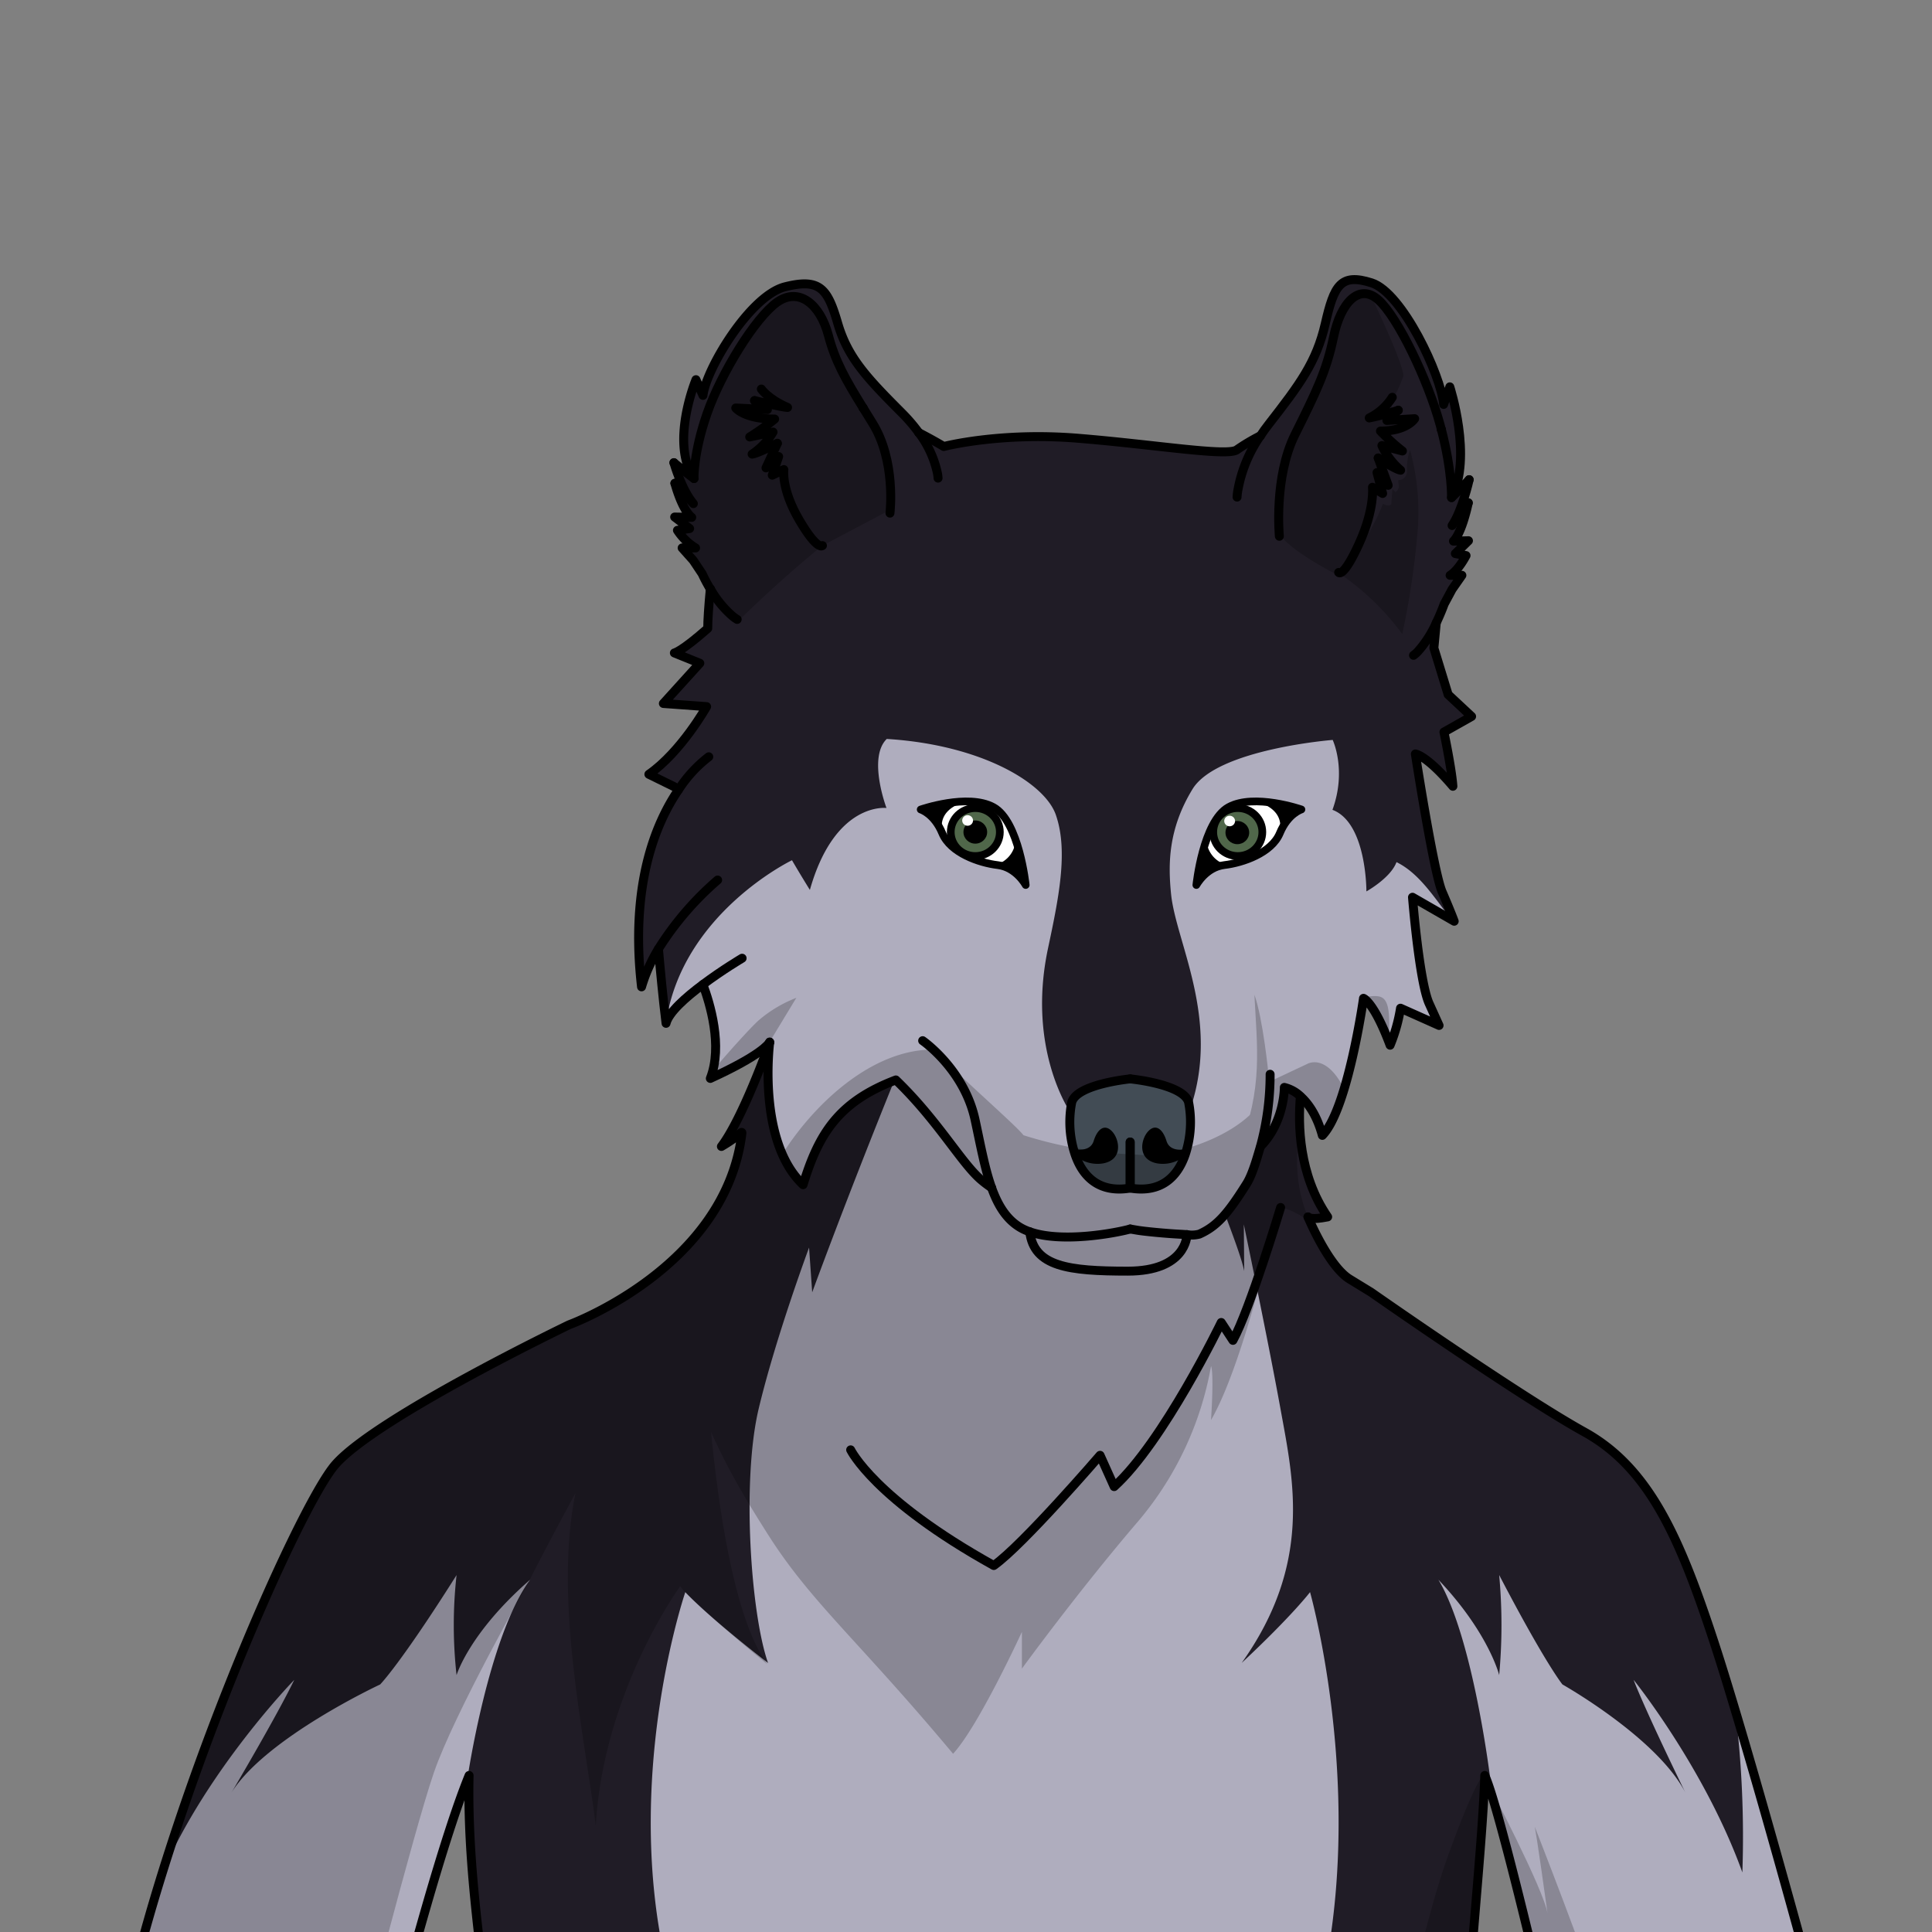 <svg xmlns="http://www.w3.org/2000/svg" viewBox="0 0 432 432">
  <rect x="0" y="0" width="432" height="432" fill="#808080" stroke="none"/>
  <defs>
    <style>.BUNTAI_WOLF_BODY_WOLF_BODY_36_cls-1{isolation:isolate;}.BUNTAI_WOLF_BODY_WOLF_BODY_36_cls-2{fill:#afadbe;}.BUNTAI_WOLF_BODY_WOLF_BODY_36_cls-3{fill:#201c26;}.BUNTAI_WOLF_BODY_WOLF_BODY_36_cls-10,.BUNTAI_WOLF_BODY_WOLF_BODY_36_cls-4,.BUNTAI_WOLF_BODY_WOLF_BODY_36_cls-7{fill:none;stroke:#000;stroke-linecap:round;}.BUNTAI_WOLF_BODY_WOLF_BODY_36_cls-4,.BUNTAI_WOLF_BODY_WOLF_BODY_36_cls-7{stroke-linejoin:round;}.BUNTAI_WOLF_BODY_WOLF_BODY_36_cls-4{stroke-width:2px;}.BUNTAI_WOLF_BODY_WOLF_BODY_36_cls-5{fill:#424c55;}.BUNTAI_WOLF_BODY_WOLF_BODY_36_cls-6{fill:#fff;}.BUNTAI_WOLF_BODY_WOLF_BODY_36_cls-7{stroke-width:1.72px;}.BUNTAI_WOLF_BODY_WOLF_BODY_36_cls-8{opacity:0.22;mix-blend-mode:multiply;}.BUNTAI_WOLF_BODY_WOLF_BODY_36_cls-9{fill:#50674a;}.BUNTAI_WOLF_BODY_WOLF_BODY_36_cls-10{stroke-miterlimit:10;stroke-width:1.72px;}</style>
  </defs>
  <g class="BUNTAI_WOLF_BODY_WOLF_BODY_36_cls-1">
    <g id="body">
      <path class="BUNTAI_WOLF_BODY_WOLF_BODY_36_cls-2" d="M254.24,275.07c1.55.27,6.5.76,10.11.93l1.06.07c0,.4-.28,8.17-13.23,8.17-13.27,0-21-1-21.93-8.81,7.39,2.6,19.63.18,22.46-.62Z" />
      <path class="BUNTAI_WOLF_BODY_WOLF_BODY_36_cls-2" d="M409.63,460.39H348.36c-4.59-19.8-11.71-49.65-15.24-60.32h0A28.44,28.44,0,0,0,332,397c-.51,15.73-3.63,43-4.41,63.43H109.77c-.23-4.64-.69-9.48-1.23-14.5-1.45-13.22-3.52-27.71-3.68-43.17q0-2.85,0-5.76c-.14.35-.29.7-.43,1.07h0c-5.6,14.18-13.45,43.17-18.41,62.35H25.69A364,364,0,0,1,36.3,418.68h0s0,0,0-.05C49.6,376,68.76,334.46,75,327.37c9.4-10.63,52.23-31.21,52.23-31.21s34.77-12.66,38.59-42.5c.17-1.3,0,0-4.54,2.63,4.71-6.23,10.38-22.07,10.78-23.21,0,0,0,0,0,0-.11,1-2.68,22.33,7.46,31.9,3.47-11.32,7.85-18.41,20.42-23.29l.32-.13c9.44,9.09,14.68,18.64,19.11,22.37a24,24,0,0,0,2.33,1.75c1.31,3.63,3,6.55,5.73,8.4a10.33,10.33,0,0,0,1.49.86,12.22,12.22,0,0,0,1.28.52h0c.89,7.77,8.66,8.81,21.93,8.81,12.95,0,13.22-7.77,13.23-8.17h0a6.32,6.32,0,0,0,2.72-.12c3.91-1.75,6.3-4.46,10.58-11.28,1.31-2.09,2.33-5.8,3.1-8.39,5.34-5.49,5.26-13.13,5.26-13.13a8.05,8.05,0,0,1,3.68,2.06c-.54,6.14-.4,17.47,6.1,26.89-3.67.77-4.31.19-4.41,0,.3.71,4.7,11.07,9.31,13.88l4.77,2.92s33.2,23.23,47.71,31.26,21.32,23.6,29,47c1.38,4.2,3,9.46,4.75,15.31a0,0,0,0,1,0,0c8,26.81,18.71,66.14,20.58,73.45C409,457.36,409.31,458.85,409.63,460.39Z" />
      <path class="BUNTAI_WOLF_BODY_WOLF_BODY_36_cls-3" d="M169.64,315c-3.82,16.08-1.76,45.9,2.1,56.85C157.9,361.16,153.24,356,153.24,356S134.13,411.9,156,460.39H109.77l-1.23-14.5-3.68-43.17-.4-4.68h0s4.62-31.86,14.06-44.8c-13.63,11.89-16.43,21.32-16.43,21.32a100.57,100.57,0,0,1,0-22.37C89.51,372.11,85,376.65,85,376.65s-25.51,11.88-33.2,24.12c11.17-19,13.82-24.81,14-25.15-.59.6-19.42,20.13-29.41,43C49.6,376,68.76,334.46,75,327.37c9.4-10.63,52.23-31.21,52.23-31.21s34.77-12.66,38.59-42.5c.17-1.3,0,0-4.54,2.63,4.71-6.23,10.38-22.07,10.78-23.21,0,0,0,0,0,0-.11,1-2.68,22.33,7.46,31.9,3.47-11.32,7.85-18.41,20.42-23.29-3.46,8.54-11.08,27.59-18.33,47.27l-.7-10S173.47,298.94,169.64,315Z" />
      <path class="BUNTAI_WOLF_BODY_WOLF_BODY_36_cls-3" d="M389.6,418.68c-8.22-22.82-23.73-42.34-24.32-43.06.12.34,2.31,6.18,11.54,25.15-6.35-12.24-27.45-24.12-27.45-24.12s-3.75-4.54-14.15-24.47a122.3,122.3,0,0,1,0,22.37s-2.32-9.43-13.59-21.32c7.81,12.94,11.63,44.8,11.63,44.8l-.14,2A28.44,28.44,0,0,0,332,397c-.51,15.73-3.63,43-4.41,63.43H290.62C308.73,411.9,292.93,356,292.93,356s-3.85,5.13-15.29,15.84c15.85-22.26,11.58-40.83,8.71-56.65s-8.23-41.41-8.23-41.41l.09,10.43c-.51-2.69-3-9.25-4.3-12.7a57.19,57.19,0,0,0,4.84-6.87c1.31-2.09,2.33-5.8,3.1-8.39,5.34-5.49,5.26-13.13,5.26-13.13a8.05,8.05,0,0,1,3.68,2.06c-.54,6.14-.4,17.47,6.1,26.89-3.67.77-4.31.19-4.41,0,.3.71,4.7,11.07,9.31,13.88l4.77,2.92s33.2,23.23,47.71,31.26,21.32,23.6,29,47c1.38,4.2,3,9.46,4.75,15.31a0,0,0,0,1,0,0A233.06,233.06,0,0,1,389.6,418.68Z" />
      <path class="BUNTAI_WOLF_BODY_WOLF_BODY_36_cls-2" d="M150.79,175.93l-5.7-2.8C152.31,168.12,158,158,158,158l-9.67-.7,8.15-9L150.79,146s1.52-.24,7.46-5.48c0-1.74.2-4.9.58-8.86h0a36.94,36.94,0,0,1-1.79-3.37l-2-3-2.48-2.78h3a12.81,12.81,0,0,1-4.05-3.94l2.72-.4-3.34-2.57,3.81.07c-2.18-1.72-3.67-7.27-3.76-7.62.06,0,.65.68,4.13,4.55-2.59-3-4.25-8.8-4.35-9.15.07.05.73.68,4.49,3.54-5.42-8,.44-22.1.44-22.1l1.57,3.51c.66-5.82,10.49-22.3,18.35-24.28s9.53.46,11.78,8.16,6.52,12.2,14.39,20.09a37.14,37.14,0,0,1,3.74,4.37h0c3.4,1.76,5.58,3.09,5.58,3.09s12.46-3.26,29.82-1.86,33.79,4.19,35.77,2.56a43.14,43.14,0,0,1,5.2-3.09h0c.55-.85,1.17-1.71,1.85-2.58C290.59,86,294.34,81,296.32,72.38s3.45-11.36,10.35-9.14,15.54,20.67,16.12,27.19l1.38-3.93s5.15,15.83.39,24.76c3.3-3.21,3.88-3.91,3.94-4-.09.4-1.54,6.83-3.82,10.25,3.06-4.33,3.58-5,3.63-5.09-.08.39-1.39,6.6-3.3,8.53l3.34-.07-2.93,2.87,2.39.45s-1.61,3.19-3.56,4.41h2.63l-2.18,3.12-1.78,3.31s-.67,1.9-1.77,4.2c-.32,3.44-.53,5.63-.53,5.63l3.19,10.41,5.24,4.89-6.18,3.49s1.75,8.39,2,12.12c-5.94-7-8.39-7.22-8.39-7.22s4.08,26.44,6,30.87,2.68,6.53,2.68,6.53l-9.32-5.36s1.51,18.87,3.72,23.76l2.22,4.9-8.62-3.85a37,37,0,0,1-2.33,8.27c-3.62-9.67-5.95-10.48-5.95-10.48s-3.49,24.81-9.2,30.64c-1.23-4.5-3.14-7.13-4.82-8.66a8.05,8.05,0,0,0-3.68-2.06s.08,7.64-5.26,13.13c-.77,2.59-1.79,6.3-3.1,8.39-4.28,6.82-6.67,9.53-10.58,11.28a6.5,6.5,0,0,1-2.76.12l-1.06-.07c-3.61-.17-8.56-.66-10.11-.93l-1.53-.26c-2.83.8-15.07,3.22-22.46.62h0a12.22,12.22,0,0,1-1.28-.52,10.33,10.33,0,0,1-1.49-.86c-2.69-1.85-4.42-4.77-5.73-8.4a24,24,0,0,1-2.33-1.75c-4.43-3.73-9.67-13.28-19.11-22.37-12.82,4.89-17.24,12-20.74,23.42C169.43,255.37,172,234,172.11,233c0,0,0,0,0,0-.23.42-2,2.92-13.26,8.09,2.85-7.29-.11-16.89-1.66-21-3.85,2.86-7.64,6.22-8.24,8.68-.7-5.67-1.29-12-1.7-16.64a35.75,35.75,0,0,0-3.78,8.48c-2.61-22.64,3.1-36.49,8.22-44Z" />
      <path class="BUNTAI_WOLF_BODY_WOLF_BODY_36_cls-3" d="M325.2,175.28,323.39,164l5.28-3.63-4.41-4.69-2.5-8.22-.55-.18-.26-5.77s0,0,.48-2.87c.93-2,1.49-3.61,1.49-3.61l1.77-3.31,2.18-3.12h-2.62c1.95-1.23,3.56-4.41,3.56-4.41l-2.39-.45,2.93-2.87L325,121c1.92-1.93,3.23-8.14,3.31-8.53-.06.06-.58.75-3.63,5.09,2.27-3.42,3.73-9.85,3.82-10.25-.06.06-.64.77-3.95,4,4.77-8.93-.38-24.75-.38-24.75l-1.38,3.93c-.58-6.52-9.22-25-16.12-27.2s-8.38.52-10.35,9.15a36.75,36.75,0,0,1-2.69,7.81c-6.38,7.08-8.81,16.38-17,20.35-5.1,1.46-13.17-1.1-34.85-2.48s-30.5,1.72-30.5,1.72a28.4,28.4,0,0,1-7.67-5.36c-.58-.67-1.2-1.35-1.89-2l-.91-.91a39.1,39.1,0,0,1-3.09-4.16c-.32-.5-.91-.74-1.37-1.12-.08.14-.17.27-.25.4-4.41-4.77-7.13-8.68-8.77-14.3-2.25-7.7-3.93-10.14-11.78-8.16s-17.69,18.45-18.35,24.28l-1.57-3.51S149.76,99,155.18,107c-3.76-2.86-4.42-3.49-4.49-3.55.1.36,1.76,6.1,4.35,9.15-3.48-3.87-4.07-4.49-4.13-4.54.09.35,1.58,5.89,3.76,7.62l-3.81-.07,3.34,2.56-2.72.41a12.81,12.81,0,0,0,4.05,3.94h-3l2.48,2.79,2,3s.23.52.65,1.32c.28,6.44.56,10.91.56,10.91l-6.62,5.11s0,.7,4.76,2.29c-1.11,2.62-7.62,8.92-7.62,8.92s.92.29,8.9.75c-4.08,9.44-12.26,15.71-12.26,15.71l5.38,2.64.27,1.61c-14.18,25.73-7.61,43.12-7.61,43.12l3.83-7.88a136.43,136.43,0,0,1,1.65,16c3.49-24.58,28.19-36.46,28.19-36.46s1.4,2.44,4,6.64c5.6-19.81,17.13-18.32,17.13-18.32s-4.25-11.24.06-15.44c21.35,1.31,35.59,10,37.87,17.16,2.74,8.09.52,18.67-1.81,29.65-4.82,22.66,5,36.68,5,36.68,9.79-3.32,18.94-5.11,26.91-1.09,6.59-19.84-3.28-36.89-4.39-47.66-.68-6.69-.69-14.55,4.79-23.52s31.34-11,31.34-11,3.19,6.72-.05,15.63c7.69,2.89,7.59,18.24,7.59,18.24s5.42-3,6.73-6.55c5.33,2.62,8.65,8.34,12.46,13-4.84-7.8-6.58-29.24-7.59-37C319.79,169.53,325.2,175.28,325.2,175.28Z" />
      <path class="BUNTAI_WOLF_BODY_WOLF_BODY_36_cls-4" d="M265.41,276.06h0c0,.4-.28,8.17-13.23,8.17-13.27,0-21-1-21.93-8.81" />
      <path class="BUNTAI_WOLF_BODY_WOLF_BODY_36_cls-4" d="M316.07,146.53a7.24,7.24,0,0,0,.91-.79,24.69,24.69,0,0,0,4.17-6.47c1.1-2.3,1.77-4.2,1.77-4.2l1.78-3.31,2.18-3.12h-2.63c1.95-1.22,3.56-4.41,3.56-4.41l-2.39-.45,2.93-2.87L325,121c1.91-1.93,3.22-8.14,3.3-8.53" />
      <path class="BUNTAI_WOLF_BODY_WOLF_BODY_36_cls-4" d="M328.32,112.42h0c-.05.06-.57.76-3.63,5.09,2.28-3.42,3.73-9.85,3.82-10.25" />
      <path class="BUNTAI_WOLF_BODY_WOLF_BODY_36_cls-4" d="M281.82,97.46a30.69,30.69,0,0,0-5.1,12.58,11.09,11.09,0,0,0-.11,1.11" />
      <path class="BUNTAI_WOLF_BODY_WOLF_BODY_36_cls-4" d="M328.51,107.26h0c-.06.07-.64.77-3.94,4,4.76-8.93-.39-24.76-.39-24.76l-1.38,3.93c-.58-6.52-9.21-25-16.12-27.19s-8.37.52-10.35,9.14S290.59,86,283.68,94.88c-.68.87-1.3,1.73-1.85,2.58" />
      <path class="BUNTAI_WOLF_BODY_WOLF_BODY_36_cls-4" d="M322.32,96.12c2.42,9.35,2.24,15.14,2.24,15.14" />
      <path class="BUNTAI_WOLF_BODY_WOLF_BODY_36_cls-4" d="M286.07,119.91s-1.27-13.16,3.48-22.72S296.6,83,298.19,75.32s5.74-12.1,10.05-8.24,11,17.8,13.76,27.85c.11.4.21.79.31,1.17" />
      <path class="BUNTAI_WOLF_BODY_WOLF_BODY_36_cls-4" d="M312.67,91.73h0a58.46,58.46,0,0,1-6.5,1.72,12.87,12.87,0,0,0,5.15-4.61" />
      <path class="BUNTAI_WOLF_BODY_WOLF_BODY_36_cls-4" d="M308.18,102.41h0c.22.15,3.77,2.52,5,2.73A16.06,16.06,0,0,1,309,99.63l4.58,1.21a46.21,46.21,0,0,1-4.9-4.45c5.93,0,7.64-2.77,7.64-2.77l-6.21.39,2.51-2.27" />
      <path class="BUNTAI_WOLF_BODY_WOLF_BODY_36_cls-4" d="M299.33,128s1,1.37,4.56-6.43,3-12.62,3-12.62l2.27,1.39-1.26-4.67,2.5,2.85-2.23-6.11" />
      <path class="BUNTAI_WOLF_BODY_WOLF_BODY_36_cls-4" d="M158.83,131.65a22.8,22.8,0,0,0,5,6.14,8.25,8.25,0,0,0,1,.71" />
      <path class="BUNTAI_WOLF_BODY_WOLF_BODY_36_cls-4" d="M150.91,108.06c.09.35,1.58,5.9,3.76,7.62l-3.81-.07,3.34,2.57-2.72.4a12.81,12.81,0,0,0,4.05,3.94h-3l2.48,2.78,2,3a36.94,36.94,0,0,0,1.79,3.37" />
      <path class="BUNTAI_WOLF_BODY_WOLF_BODY_36_cls-4" d="M150.69,103.46c.1.35,1.76,6.1,4.35,9.15-3.48-3.87-4.07-4.5-4.13-4.55h0" />
      <path class="BUNTAI_WOLF_BODY_WOLF_BODY_36_cls-4" d="M205.45,96.75a37.14,37.14,0,0,0-3.74-4.37c-7.87-7.89-12.14-12.39-14.39-20.09s-3.93-10.14-11.78-8.16-17.69,18.46-18.35,24.28l-1.57-3.51S149.76,99,155.18,107c-3.76-2.86-4.42-3.49-4.49-3.54h0" />
      <path class="BUNTAI_WOLF_BODY_WOLF_BODY_36_cls-4" d="M209.75,106.91a7.86,7.86,0,0,0-.12-1,22.8,22.8,0,0,0-4.18-9.16" />
      <path class="BUNTAI_WOLF_BODY_WOLF_BODY_36_cls-4" d="M193,91.21c-4-6.47-6.22-10.38-7.79-16.29-1.82-6.84-6.53-10.8-11.43-7.36s-12.54,15.9-15.67,24.87S155.18,107,155.18,107" />
      <path class="BUNTAI_WOLF_BODY_WOLF_BODY_36_cls-4" d="M199,114.74S200.43,103,195,94.45l-2-3.24" />
      <path class="BUNTAI_WOLF_BODY_WOLF_BODY_36_cls-4" d="M168.71,89.57h0c.35.08,6,1.47,7.39,1.54-4.43-1.93-5.86-4.12-5.86-4.12" />
      <path class="BUNTAI_WOLF_BODY_WOLF_BODY_36_cls-4" d="M173.82,99.11h0c-.25.13-4.29,2.24-5.64,2.43a14.93,14.93,0,0,0,4.67-4.93l-5.21,1.09a49.46,49.46,0,0,0,5.57-4c-6.74,0-8.69-2.47-8.69-2.47l7.07.35-2.85-2" />
      <path class="BUNTAI_WOLF_BODY_WOLF_BODY_36_cls-4" d="M183.9,122s-1.11,1.22-5.19-5.74S175.27,105,175.27,105l-2.59,1.25,1.43-4.17-2.83,2.54,2.53-5.45" />
      <path class="BUNTAI_WOLF_BODY_WOLF_BODY_36_cls-4" d="M205.45,96.75h0c3.4,1.76,5.58,3.09,5.58,3.09s12.46-3.26,29.82-1.86,33.79,4.19,35.77,2.56a43.14,43.14,0,0,1,5.2-3.09h0" />
      <path class="BUNTAI_WOLF_BODY_WOLF_BODY_36_cls-4" d="M321.15,139.27c-.32,3.44-.53,5.63-.53,5.63l3.19,10.41,5.24,4.89-6.18,3.49s1.75,8.39,2,12.12c-5.94-7-8.39-7.22-8.39-7.22s4.08,26.44,6,30.87,2.68,6.53,2.68,6.53l-9.32-5.36s1.51,18.87,3.72,23.76l2.22,4.9-8.62-3.85a37,37,0,0,1-2.33,8.27c-3.62-9.67-5.95-10.48-5.95-10.48s-3.49,24.81-9.2,30.64c-1.23-4.5-3.14-7.13-4.82-8.66a8.05,8.05,0,0,0-3.68-2.06s.08,7.64-5.26,13.13" />
      <path class="BUNTAI_WOLF_BODY_WOLF_BODY_36_cls-4" d="M322.31,96.1a0,0,0,0,1,0,0h0" />
      <path class="BUNTAI_WOLF_BODY_WOLF_BODY_36_cls-4" d="M151.67,176.61l-.88-.68-5.7-2.8C152.31,168.12,158,158,158,158l-9.67-.7,8.15-9L150.79,146s1.52-.24,7.46-5.48c0-1.74.2-4.9.58-8.86h0" />
      <line class="BUNTAI_WOLF_BODY_WOLF_BODY_36_cls-4" x1="192.99" y1="91.21" x2="192.98" y2="91.21" />
      <path class="BUNTAI_WOLF_BODY_WOLF_BODY_36_cls-4" d="M160.46,196.78a68.27,68.27,0,0,0-13.23,15.4,35.75,35.75,0,0,0-3.78,8.48c-2.61-22.64,3.1-36.49,8.22-44a29.39,29.39,0,0,1,6.81-7.44" />
      <path class="BUNTAI_WOLF_BODY_WOLF_BODY_36_cls-4" d="M165.94,214.26s-4.43,2.62-8.77,5.88c-3.85,2.86-7.64,6.22-8.24,8.68-.7-5.67-1.29-12-1.7-16.64" />
      <path class="BUNTAI_WOLF_BODY_WOLF_BODY_36_cls-4" d="M172.11,233c-.11,1-2.68,22.33,7.46,31.9,3.5-11.42,7.92-18.53,20.74-23.42,9.44,9.09,14.68,18.64,19.11,22.37a24,24,0,0,0,2.33,1.75" />
      <path class="BUNTAI_WOLF_BODY_WOLF_BODY_36_cls-4" d="M157.17,220.14c1.55,4.14,4.51,13.74,1.66,21,11.3-5.17,13-7.67,13.26-8.09" />
      <path class="BUNTAI_WOLF_BODY_WOLF_BODY_36_cls-4" d="M252.71,274.81c-2.83.8-15.07,3.22-22.46.62h0a12.22,12.22,0,0,1-1.28-.52,10.33,10.33,0,0,1-1.49-.86c-2.69-1.85-4.42-4.77-5.73-8.4-1.55-4.31-2.5-9.62-3.73-15.3-2.45-11.27-11.71-17.65-11.71-17.65" />
      <path class="BUNTAI_WOLF_BODY_WOLF_BODY_36_cls-4" d="M292.48,272.14c.3.71,4.7,11.07,9.31,13.88l4.77,2.92s33.2,23.23,47.71,31.26,21.32,23.6,29,47,23.06,79.87,25.34,88.78c.35,1.37.69,2.86,1,4.4H348.36C343.18,438,334.77,402.87,332,397c-.51,15.73-3.63,43-4.41,63.43H109.77c-.91-18.36-5.4-39.85-4.88-63.43-5.62,13.74-13.75,43.75-18.84,63.43H25.69c9.71-52.89,41-123.56,49.33-133,9.4-10.63,52.24-31.21,52.24-31.21s34.77-12.66,38.59-42.5c.17-1.3,0,0-4.54,2.63,4.71-6.23,10.38-22.07,10.78-23.21,0,0,0,0,0,0a.08.08,0,0,0,0,0" />
      <path class="BUNTAI_WOLF_BODY_WOLF_BODY_36_cls-4" d="M292.46,272.1l0,0c.1.15.74.73,4.41,0-6.5-9.42-6.64-20.75-6.1-26.89" />
      <path class="BUNTAI_WOLF_BODY_WOLF_BODY_36_cls-4" d="M286.35,270s-6.82,22.72-10.66,29.71l-2.62-4s-12.93,26.74-23.94,36.7l-3.15-7s-17.3,20.1-23.77,24.64c-26.73-14.85-32-25.86-32-25.86" />
      <path class="BUNTAI_WOLF_BODY_WOLF_BODY_36_cls-4" d="M284,240.21a60.77,60.77,0,0,1-2.14,16.07c-.77,2.59-1.79,6.3-3.1,8.39-4.28,6.82-6.67,9.53-10.58,11.28a6.5,6.5,0,0,1-2.76.12l-1.06-.07c-3.61-.17-8.56-.66-10.11-.93l-1.53-.26" />
      <path class="BUNTAI_WOLF_BODY_WOLF_BODY_36_cls-5" d="M265.4,256.88c-.14.53-.3,1.07-.49,1.59-1.67,4.58-5.23,8.36-12.2,7.19-7,1.17-10.53-2.61-12.2-7.19-.19-.52-.35-1.06-.5-1.59a22.92,22.92,0,0,1-.36-10.43c1.18-4.07,13.06-5.21,13.06-5.21s11.88,1.14,13.06,5.21A23,23,0,0,1,265.4,256.88Z" />
      <path class="BUNTAI_WOLF_BODY_WOLF_BODY_36_cls-4" d="M252.71,241.24s-11.88,1.14-13.06,5.21a22.92,22.92,0,0,0,.36,10.43c.15.53.31,1.07.5,1.59,1.67,4.58,5.22,8.36,12.2,7.19v-10.3" />
      <path d="M246.7,260.13a7.66,7.66,0,0,1-6.19-1.66c-.19-.52-.35-1.06-.5-1.59.17.05,3.7.94,4.54-1.76s2.45-3.9,4.11-2.14S251.18,259.27,246.7,260.13Z" />
      <path class="BUNTAI_WOLF_BODY_WOLF_BODY_36_cls-4" d="M252.71,255.36v10.3c7,1.17,10.53-2.61,12.2-7.19.19-.52.35-1.06.49-1.59a23,23,0,0,0,.37-10.43c-1.18-4.07-13.06-5.21-13.06-5.21" />
      <path d="M265.4,256.88c-.14.53-.3,1.07-.49,1.59a7.66,7.66,0,0,1-6.19,1.66c-4.49-.86-3.63-5.39-2-7.15s3.25-.62,4.11,2.14S265.23,256.93,265.4,256.88Z" />
      <path class="BUNTAI_WOLF_BODY_WOLF_BODY_36_cls-6" d="M222.15,180.48c5.73,3.16,7.2,17.41,7.2,17.41s-2.11-4-6.26-4.45-10.58-2.71-12.39-7.12-4.83-5.31-4.83-5.31S216.42,177.31,222.15,180.48Z" />
      <path class="BUNTAI_WOLF_BODY_WOLF_BODY_36_cls-6" d="M291,181s-3,.9-4.83,5.31-8.25,6.63-12.39,7.12-6.26,4.45-6.26,4.45,1.47-14.25,7.2-17.41S291,181,291,181Z" />
      <path class="BUNTAI_WOLF_BODY_WOLF_BODY_36_cls-7" d="M229.35,197.89s-1.47-14.25-7.2-17.41-16.28.53-16.28.53,3,.9,4.83,5.31,8.25,6.63,12.39,7.12S229.35,197.89,229.35,197.89Z" />
      <path class="BUNTAI_WOLF_BODY_WOLF_BODY_36_cls-7" d="M267.51,197.89s1.47-14.25,7.2-17.41S291,181,291,181s-3,.9-4.83,5.31-8.25,6.63-12.39,7.12S267.51,197.89,267.51,197.89Z" />
      <path d="M214.37,179.82s-4.65,1.53-3.66,6.12c-3.26-3.94-3.66-5-3.66-5A14.62,14.62,0,0,1,214.37,179.82Z" />
      <path d="M227.1,187.8a6.09,6.09,0,0,1-4.16,5.48c2.25.74,5.47,2.27,5.47,2.27S227.91,189.84,227.1,187.8Z" />
      <path d="M282.49,179.82s4.65,1.53,3.65,6.12c3.27-3.94,3.66-5,3.66-5A14.6,14.6,0,0,0,282.49,179.82Z" />
      <path d="M269.76,187.8a6.09,6.09,0,0,0,4.16,5.48,58.93,58.93,0,0,0-5.48,2.27S269,189.84,269.76,187.8Z" />
      <g class="BUNTAI_WOLF_BODY_WOLF_BODY_36_cls-8">
        <path d="M284.47,276.06s-6.69,29.41-13.68,41.47c.7-11.18,0-12.06,0-12.06a73.42,73.42,0,0,1-16.07,34.43c-13.64,15.9-26.22,33.21-26.22,33.21v-8.22s-9.63,21-15.39,27.26c-21.38-25.58-31.7-33.78-41.37-49s-20.17-33.26-22.21-61.23c8.8-4,15.18-22.38,16.41-27.29l-3.23.83s7-14.31,9-20.77c.64,14.2,1,17.77,3.19,23.43,7.35-11.64,20.33-23.52,33.81-23.43,7.27,7.25,18.68,17.16,20.14,19.15a94.39,94.39,0,0,0,25.31,4.33c8.32,1,27.75-5.3,29.78-16.31,1.42-.71,8.32-3.94,8.32-3.94s4.14-2.59,8.23,5.43c-2.81,8.64-4.91,9.95-4.91,9.95s-2.59-7.43-4.48-7.78c-.41,7.6-3.05,17,1.81,27.65-4.41-3.09-6.59-3.18-6.59-3.18Z" />
        <path d="M158.25,240.7s8-9.44,11.42-12.58a29.05,29.05,0,0,1,8.39-5l-6.32,10.43a68.13,68.13,0,0,1-8.77,5.64C159.36,240.92,158.25,240.7,158.25,240.7Z" />
        <path d="M310.46,232.93s-3.14-8.11-6.64-10C308.45,223,311.42,220.23,310.46,232.93Z" />
        <path d="M283.64,240.2s-1.23-12.45-3.15-17.78c.57,11.71,2,20.72-3.46,34.47,5.3-7.22,7-12.23,7-12.23Z" />
        <path d="M199.05,114s2.1-8.89-2.52-16.69a178.25,178.25,0,0,1-9.76-18c-2.06-4.66-2.79-13.53-8.54-12.88s-10.91,6.12-16.46,18.26A99.06,99.06,0,0,0,154.52,107l-2.45-1.32a64.14,64.14,0,0,0,.7,7.39c.57,3.32-.1,3.63.09,4.45s-1,1.2-.36,2.41a8.92,8.92,0,0,1,1,2.59c.05.38.79,2.43.79,2.43s6.57,11.18,10.54,14.16c10.17-10.05,19-17.07,19-17.07Z" />
        <path d="M306.48,66s7,14.44,7.34,18a27.35,27.35,0,0,1-2.92,6.08l.76,2.18-.07,1.66h2.52V95l-2.7,1.15-1.32.43,2.43,3.34-3.39.76,1.84,2.8-1.92.57.17,2.71-.32,2.53-1.13.17s-1.82,8.18-4,12.32a32.14,32.14,0,0,1-4.7,6.78s-11.39-5.73-13.17-9.57c.68-15.12,1.64-17.47,5.09-24.75s6-12.86,7.39-18.42,3.82-9.42,5.24-9.89A5,5,0,0,1,306.48,66Z" />
        <path d="M300.66,128s6.68-10,8.56-15.35c1.66.87,1.88,0,1.88,0l.26-3.28.66.66a1.48,1.48,0,0,0,.74-1.54l-.13-1.13s2.1.09,2-2.36a11.08,11.08,0,0,1,.66-4.36A52.43,52.43,0,0,1,317,118.53a183.86,183.86,0,0,1-3.45,23.24A57,57,0,0,0,300,128.58Z" />
        <path d="M74.83,460.39H25.69s2-18.61,15-55S68.37,336,74,328.7s29.45-20.52,47.86-29.87,28.25-16.43,28.25-16.43l6.76,4s1.35,67.57,14.71,85.74c-18.58-15.3-19.49-17.47-19.49-17.47s-17.13,23.42-18.88,53.47c-2.44-19.92-9.43-50.33-4.54-74.27-7.51,13.81-10.5,19.92-10.5,19.92S101.56,383.11,97,396.4s-17.53,64-17.53,64Z" />
        <path d="M332.51,398.32s12.84,24.46,13.54,29.62c-2.45-17.65-2.88-19.49-2.88-19.49s11.88,30.32,14.85,40.37,3.5,11.19,3.5,11.19l-13.16.38S335.14,404.8,332.51,398.32Z" />
        <path d="M331.46,399.1S328.65,430,328.79,440a163.4,163.4,0,0,1-1.25,20.4H312.23s5.68-29.22,11.63-45.65,7.6-17.47,7.6-17.47Z" />
      </g>
      <path class="BUNTAI_WOLF_BODY_WOLF_BODY_36_cls-9" d="M276.77,180.7a5.36,5.36,0,1,1-5.49,5.35A5.42,5.42,0,0,1,276.77,180.7Z" />
      <ellipse cx="276.67" cy="186.17" rx="2.65" ry="2.59" />
      <ellipse class="BUNTAI_WOLF_BODY_WOLF_BODY_36_cls-6" cx="274.95" cy="183.58" rx="1.21" ry="1.18" />
      <ellipse class="BUNTAI_WOLF_BODY_WOLF_BODY_36_cls-10" cx="276.77" cy="186.05" rx="5.49" ry="5.36" />
      <path class="BUNTAI_WOLF_BODY_WOLF_BODY_36_cls-9" d="M218.08,180.7a5.36,5.36,0,1,0,5.49,5.35A5.42,5.42,0,0,0,218.08,180.7Z" />
      <ellipse cx="218.08" cy="186.05" rx="2.65" ry="2.59" />
      <ellipse class="BUNTAI_WOLF_BODY_WOLF_BODY_36_cls-6" cx="216.36" cy="183.46" rx="1.21" ry="1.18" />
      <ellipse class="BUNTAI_WOLF_BODY_WOLF_BODY_36_cls-10" cx="218.08" cy="186.05" rx="5.49" ry="5.36" />
    </g>
  </g>
</svg>